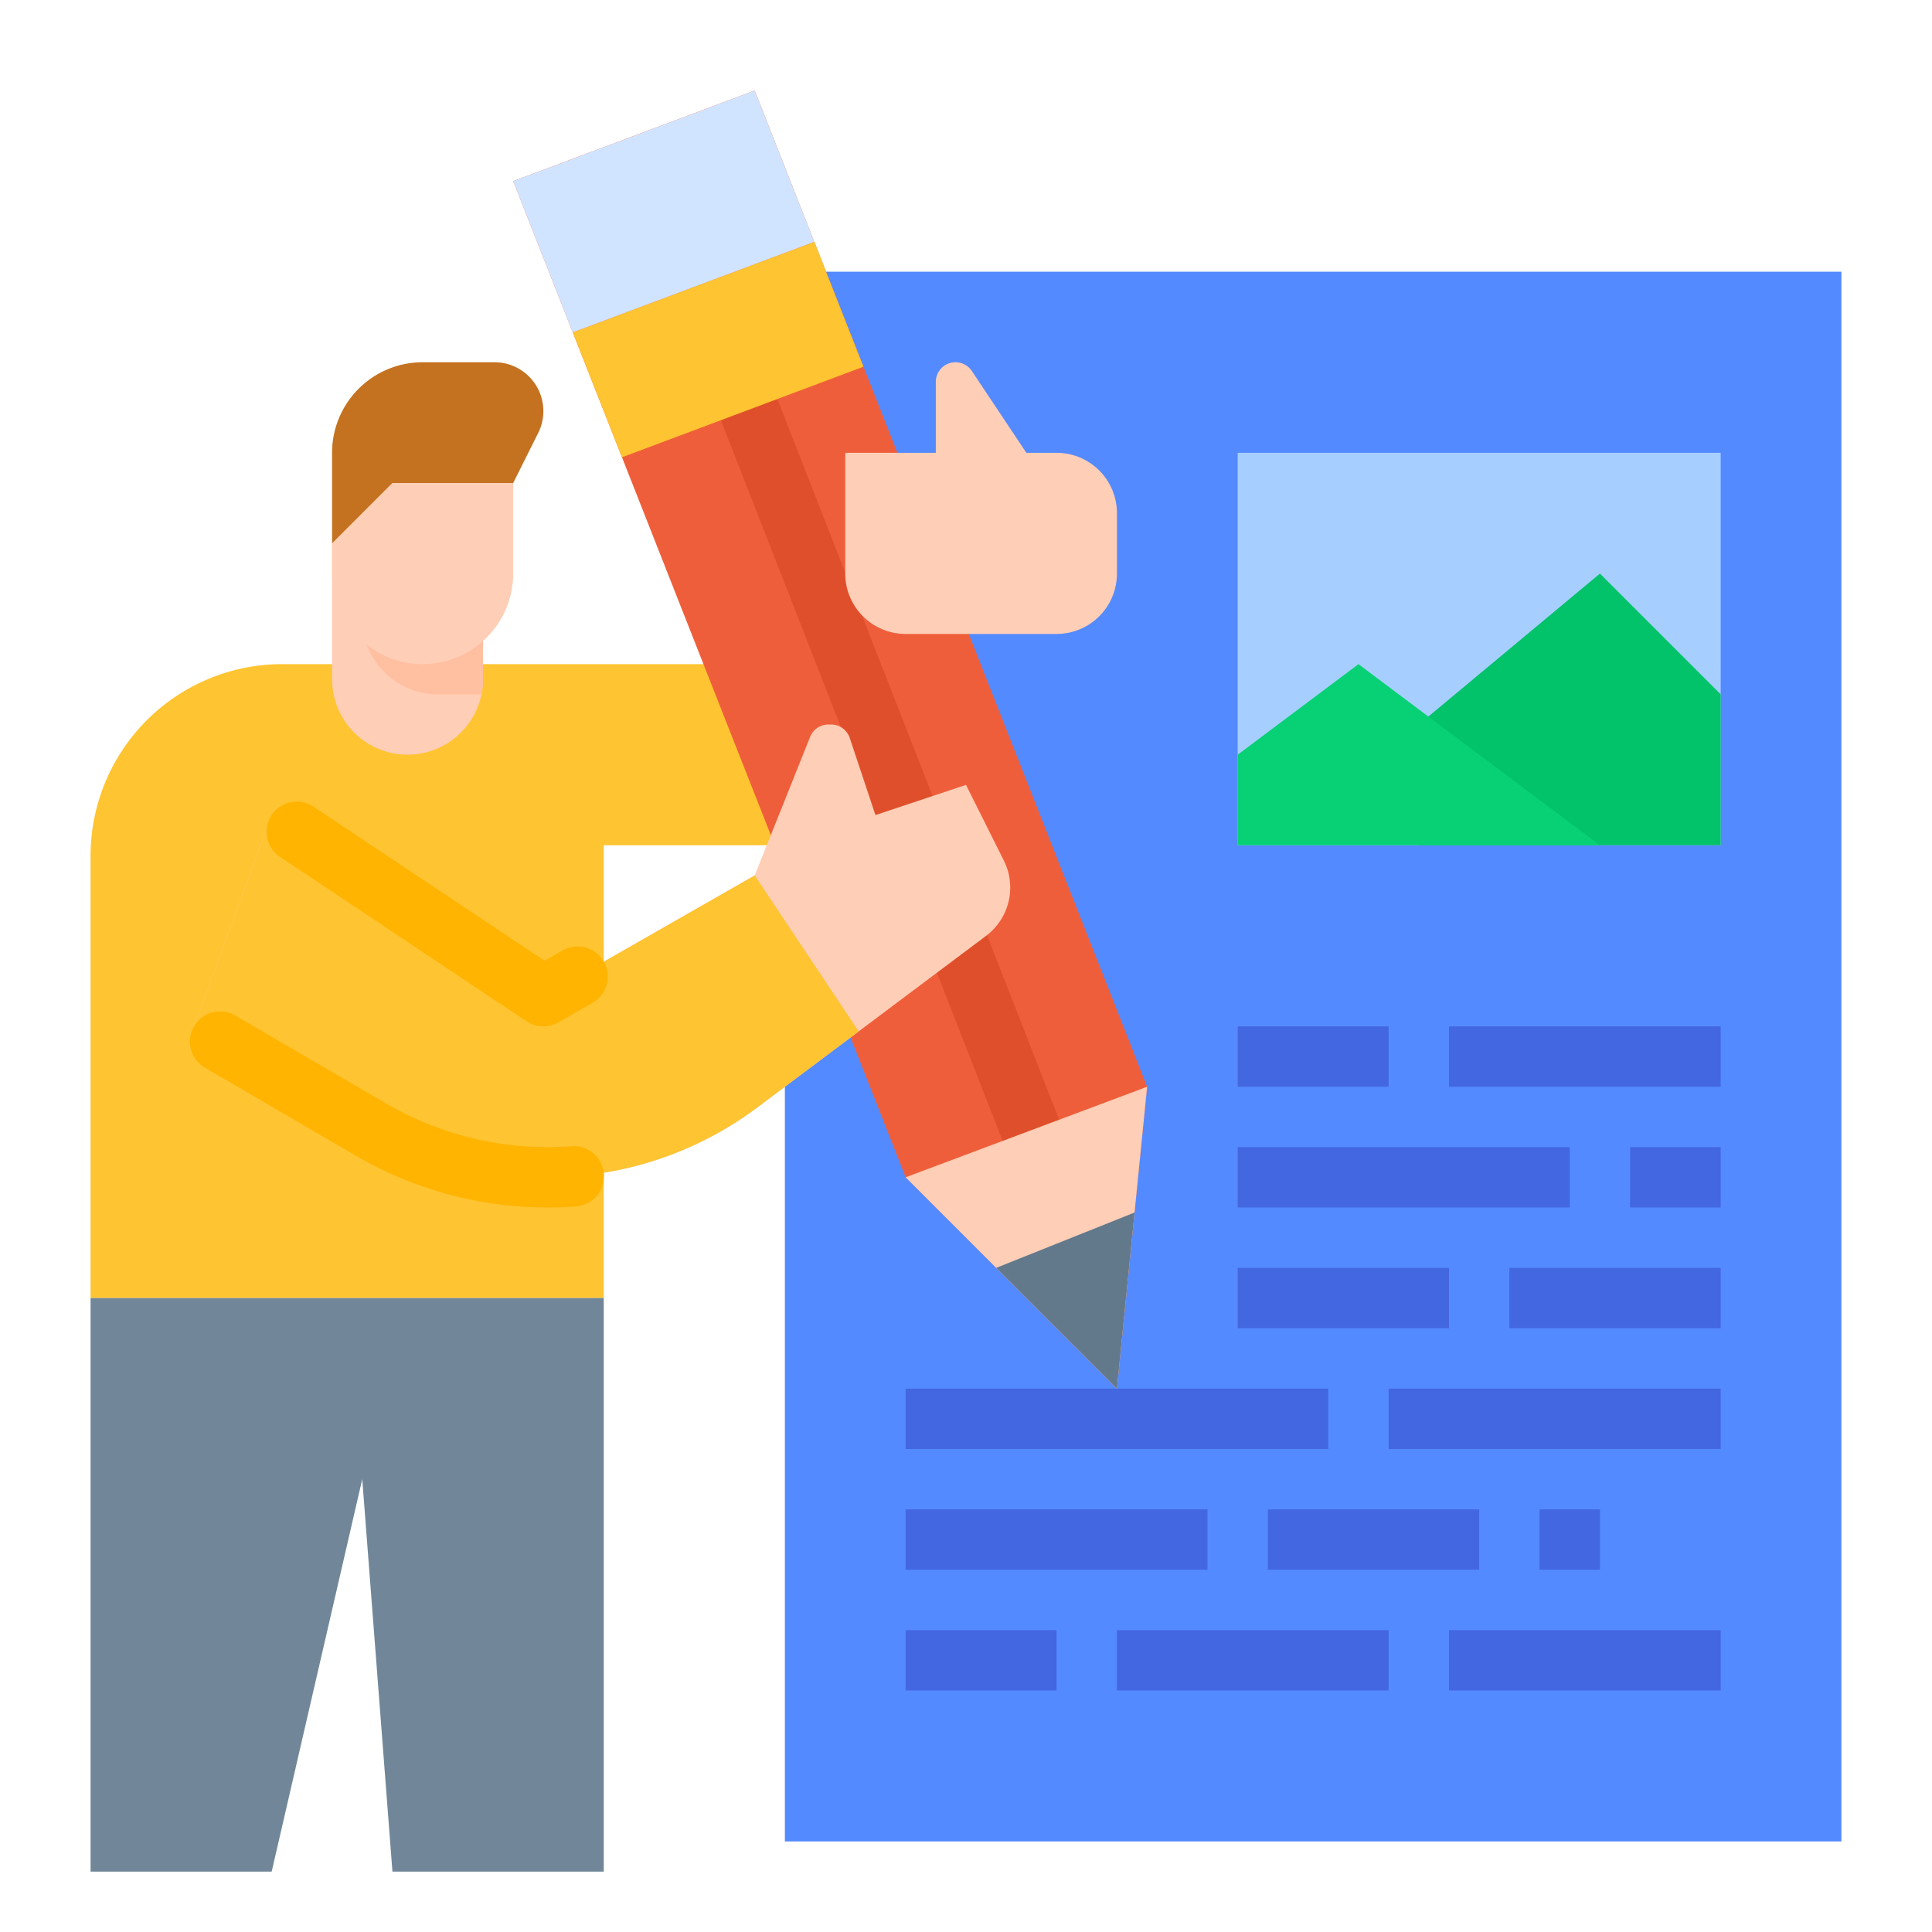 <svg id="flat" height="512" viewBox="0 0 512 512" width="512" xmlns="http://www.w3.org/2000/svg"><path d="m208 72h280v416h-280z" fill="#548aff"/><path d="m24 344v-117.186a50.814 50.814 0 0 1 50.814-50.814h141.186v48h-56v120z" fill="#ffc431"/><path d="m304 288-3.33 33.33-4.67 46.67-56-56-75.17-190.81-13.04-33.11-15.79-40.08 64-24 15.79 40.08 13.04 33.1z" fill="#ef5e3b"/><path d="m225.591 79.976h16v235.733h-16z" fill="#e04f2b" transform="matrix(.931 -.364 .364 .931 -56.033 98.724)"/><path d="m128 144v36a20.247 20.247 0 0 1 -.4 4 20.003 20.003 0 0 1 -39.6-4v-36z" fill="#ffceb6"/><path d="m128 144v36a20.247 20.247 0 0 1 -.4 4h-11.6a19.994 19.994 0 0 1 -20-20v-20z" fill="#ffbfa1"/><path d="m112 176a24 24 0 0 1 -24-24v-8l16-16h32v24a24 24 0 0 1 -24 24z" fill="#ffceb6"/><path d="m136 128 6.633-13.267a12.944 12.944 0 0 0 1.367-5.789 12.944 12.944 0 0 0 -12.944-12.944h-19.056a24 24 0 0 0 -24 24v24l16-16z" fill="#c47220"/><path d="m261.32 248.01-33.76 25.32-26.82 20.12a92.783 92.783 0 0 1 -102.4 5.91l-46.91-27.36 20.57-56 72 48 56-32 14.69-36.72a5.214 5.214 0 0 1 4.84-3.28h.71a5.221 5.221 0 0 1 4.95 3.56l6.81 20.44 24-8 10.03 20.06a15.999 15.999 0 0 1 -4.71 19.95z" fill="#ffceb6"/><path d="m280 168h-40a16 16 0 0 1 -16-16v-32h24v-18.789a5.211 5.211 0 0 1 5.211-5.211 5.211 5.211 0 0 1 4.336 2.321l14.453 21.68h8a16 16 0 0 1 16 16v16a16 16 0 0 1 -16 16z" fill="#ffceb6"/><path d="m304 288-3.33 33.33-4.67 46.67-56-56z" fill="#ffceb6"/><path d="m228.83 97.18-64 24.01-13.04-33.11 64-24z" fill="#ffc431"/><path d="m300.67 321.33-4.67 46.67-32-32z" fill="#62798c"/><path d="m328 120h128v104h-128z" fill="#a6cfff"/><path d="m456 184-32-32-48 40v32h80z" fill="#02c26a"/><g fill="#4367e0"><path d="m328 272h40v16h-40z"/><path d="m384 272h72v16h-72z"/><path d="m328 304h88v16h-88z"/><path d="m432 304h24v16h-24z"/><path d="m328 336h56v16h-56z"/><path d="m400 336h56v16h-56z"/><path d="m240 368h112v16h-112z"/><path d="m368 368h88v16h-88z"/><path d="m240 400h80v16h-80z"/><path d="m336 400h56v16h-56z"/><path d="m408 400h16v16h-16z"/><path d="m240 432h40v16h-40z"/><path d="m296 432h72v16h-72z"/><path d="m384 432h72v16h-72z"/></g><path d="m227.56 273.33-26.82 20.12a92.783 92.783 0 0 1 -102.4 5.91l-46.91-27.36 20.57-56 72 48 56-32z" fill="#ffc431"/><path d="m24 344v152h48l24-104 8 104h56v-152z" fill="#718799"/><path d="m145.079 320a100.867 100.867 0 0 1 -50.772-13.726l-39.999-23.333a7.999 7.999 0 0 1 -2.879-10.94l.001-.001a7.999 7.999 0 0 1 10.94-2.879l39.999 23.333a84.855 84.855 0 0 0 42.71 11.546c2.141 0 4.289-.082 6.431-.245a7.968 7.968 0 0 1 8.434 6.69 8.023 8.023 0 0 1 -7.356 9.275c-2.501.187-5.009.281-7.509.281z" fill="#ffb401"/><path d="m144 272a7.994 7.994 0 0 1 -4.438-1.344l-65.344-43.563a7.999 7.999 0 0 1 -2.219-11.093l.001-.001a7.999 7.999 0 0 1 11.093-2.219l61.23 40.82 4.762-2.721a7.999 7.999 0 0 1 10.914 2.976l.001.001a7.999 7.999 0 0 1 -2.976 10.914l-9.055 5.174a7.99 7.99 0 0 1 -3.969 1.054z" fill="#ffb401"/><path d="m215.79 64.08-64 24-15.79-40.08 64-24z" fill="#d1e4ff"/><path d="m424 224-64-48-32 24v24z" fill="#08d175"/></svg>